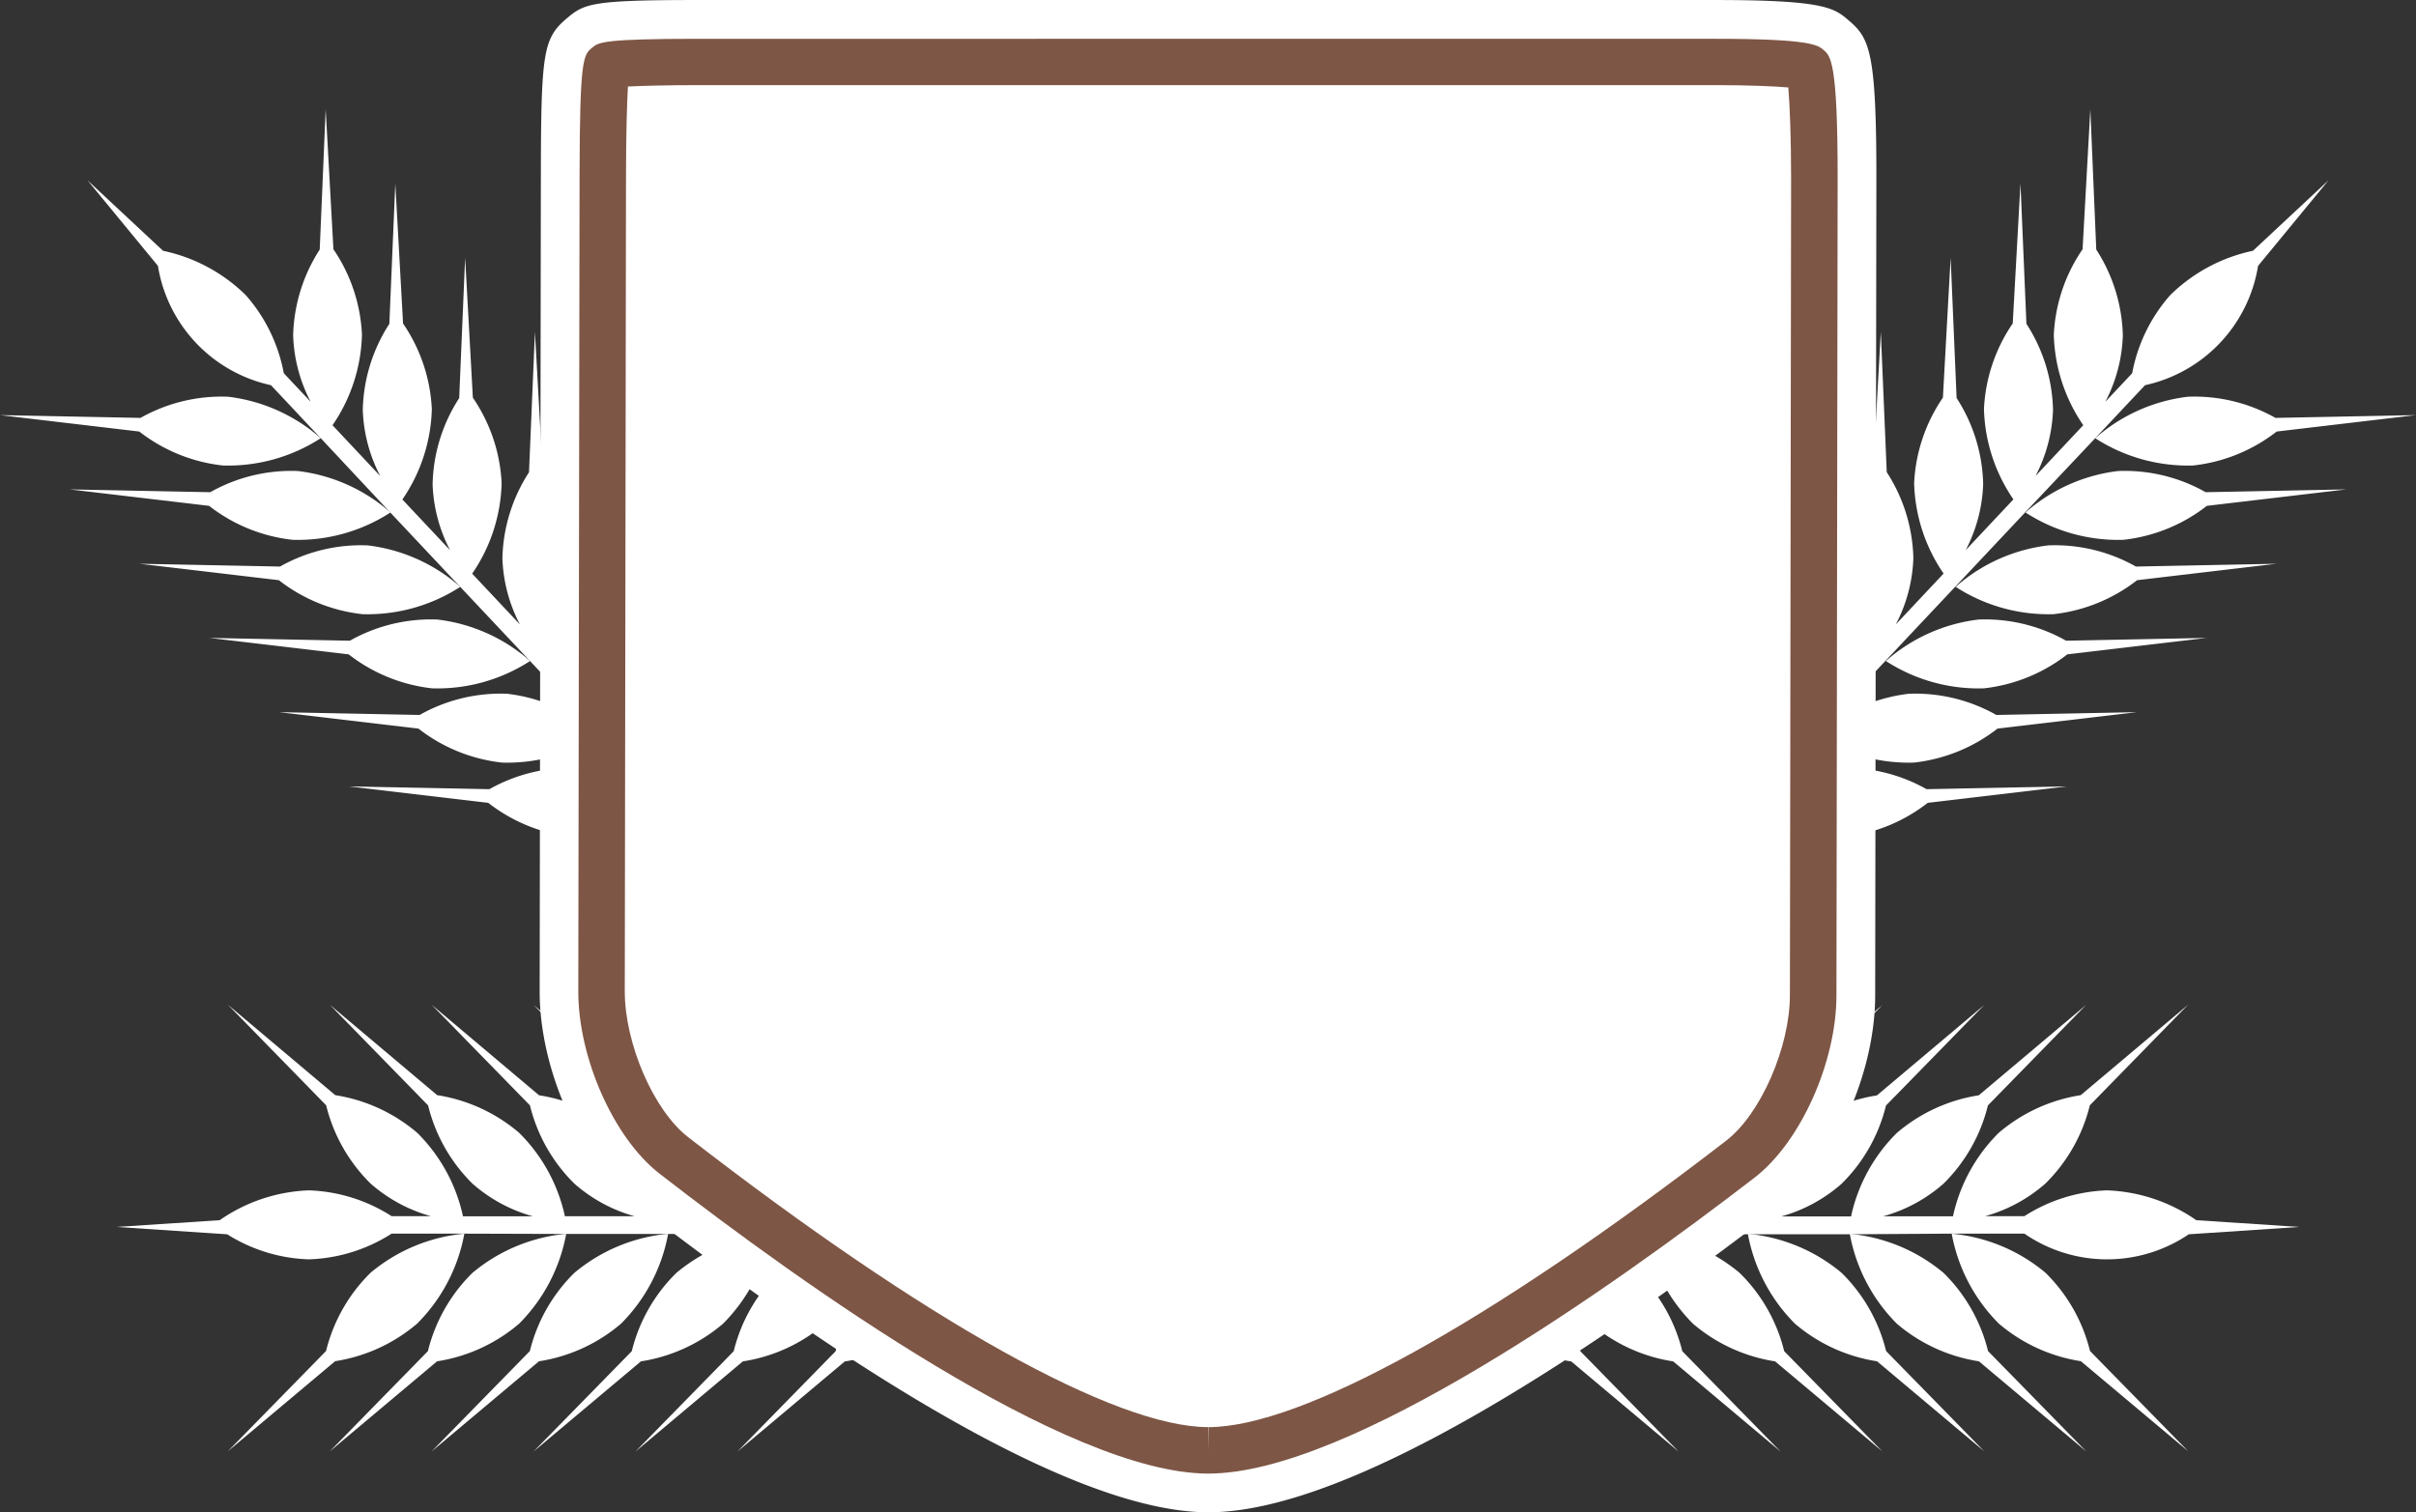 <svg xmlns="http://www.w3.org/2000/svg" width="117.575" height="73.616" viewBox="0 0 117.575 73.616">
  <rect x="0" y="0" width="117.575" height="73.616" fill="#333333" stroke="none"/>
  <g id="Сгруппировать_21" data-name="Сгруппировать 21" transform="translate(0 0)">
    <g id="Сгруппировать_32" data-name="Сгруппировать 32" transform="translate(0 5.32)">
      <g id="Сгруппировать_28" data-name="Сгруппировать 28" transform="translate(55.013 0)">
        <g id="Сгруппировать_26" data-name="Сгруппировать 26" transform="translate(18.963)">
          <path id="Контур_113" data-name="Контур 113" d="M151.144,277.2l2.424-2.58a7.1,7.1,0,0,0,5.5-5.807l3.424-4.162-3.673,3.427a8.116,8.116,0,0,0-4.033,2.166,7.943,7.943,0,0,0-1.844,3.794l-1.307,1.39a7.456,7.456,0,0,0,.852-3.22,8.036,8.036,0,0,0-1.293-4.188l-.289-6.832-.377,6.816a8.019,8.019,0,0,0-1.4,4.164,8.155,8.155,0,0,0,1.433,4.4l-2.323,2.473a7.47,7.47,0,0,0,.851-3.222,8.015,8.015,0,0,0-1.294-4.186l-.289-6.834-.377,6.815a8.037,8.037,0,0,0-1.4,4.165,8.147,8.147,0,0,0,1.433,4.4l-2.323,2.472a7.46,7.46,0,0,0,.851-3.221,8.016,8.016,0,0,0-1.293-4.186l-.29-6.834-.376,6.816a8.034,8.034,0,0,0-1.4,4.164,8.152,8.152,0,0,0,1.433,4.4l-2.323,2.473a7.481,7.481,0,0,0,.852-3.222,8.019,8.019,0,0,0-1.295-4.186l-.289-6.833-.376,6.814a8.023,8.023,0,0,0-1.4,4.165,8.147,8.147,0,0,0,1.433,4.4l-2.323,2.473a7.453,7.453,0,0,0,.852-3.221,8.026,8.026,0,0,0-1.295-4.187l-.289-6.832-.377,6.815a8.011,8.011,0,0,0-1.4,4.164,8.144,8.144,0,0,0,1.433,4.4l-2.323,2.472a7.433,7.433,0,0,0,.851-3.22,8.009,8.009,0,0,0-1.293-4.186l-.289-6.832-.377,6.815a8.038,8.038,0,0,0-1.4,4.164,8.133,8.133,0,0,0,1.434,4.4l-10.429,11.1.622.583,10.384-11.052,3.4-3.614,3.4-3.615,3.4-3.614,3.4-3.615Z" transform="translate(-123.155 -261.19)" fill="#fff"/>
          <path id="Контур_114" data-name="Контур 114" d="M142.521,307.084a8.024,8.024,0,0,0,4.069-1.655l6.779-.8-6.836.135a8.025,8.025,0,0,0-4.26-1.032,8.3,8.3,0,0,0-4.513,2.019A8.31,8.31,0,0,0,142.521,307.084Z" transform="translate(-126.753 -271.668)" fill="#fff"/>
          <path id="Контур_115" data-name="Контур 115" d="M147.027,302.288a8.034,8.034,0,0,0,4.07-1.655l6.779-.8-6.836.136a8.019,8.019,0,0,0-4.261-1.032,8.311,8.311,0,0,0-4.513,2.02A8.3,8.3,0,0,0,147.027,302.288Z" transform="translate(-127.864 -270.486)" fill="#fff"/>
          <path id="Контур_116" data-name="Контур 116" d="M151.535,297.493a8.038,8.038,0,0,0,4.069-1.655l6.78-.8-6.838.136a8.023,8.023,0,0,0-4.26-1.031,8.3,8.3,0,0,0-4.512,2.018A8.293,8.293,0,0,0,151.535,297.493Z" transform="translate(-128.974 -269.305)" fill="#fff"/>
          <path id="Контур_117" data-name="Контур 117" d="M156.042,292.7a8.043,8.043,0,0,0,4.069-1.654l6.779-.8-6.837.136a8.008,8.008,0,0,0-4.26-1.031,8.287,8.287,0,0,0-4.512,2.018A8.294,8.294,0,0,0,156.042,292.7Z" transform="translate(-130.085 -268.123)" fill="#fff"/>
          <path id="Контур_118" data-name="Контур 118" d="M160.549,287.9a8.027,8.027,0,0,0,4.068-1.654l6.78-.8-6.837.136a8.011,8.011,0,0,0-4.259-1.032,8.3,8.3,0,0,0-4.511,2.018A8.29,8.29,0,0,0,160.549,287.9Z" transform="translate(-131.195 -266.942)" fill="#fff"/>
          <path id="Контур_119" data-name="Контур 119" d="M165.055,283.1a8.034,8.034,0,0,0,4.069-1.653l6.78-.8-6.838.136a8.014,8.014,0,0,0-4.259-1.031,8.3,8.3,0,0,0-4.513,2.019A8.307,8.307,0,0,0,165.055,283.1Z" transform="translate(-132.305 -265.76)" fill="#fff"/>
        </g>
        <g id="Сгруппировать_27" data-name="Сгруппировать 27" transform="translate(0 43.587)">
          <path id="Контур_120" data-name="Контур 120" d="M137.958,330.172l3.539,0a7.093,7.093,0,0,0,8,.031l5.378-.358-5.012-.327a8.106,8.106,0,0,0-4.34-1.453,7.934,7.934,0,0,0-4.027,1.256h-1.907a7.463,7.463,0,0,0,2.929-1.587,8.018,8.018,0,0,0,2.163-3.81l4.779-4.893-5.223,4.4a8.042,8.042,0,0,0-3.992,1.836,8.152,8.152,0,0,0-2.224,4.06l-3.392,0a7.448,7.448,0,0,0,2.929-1.586,8.01,8.01,0,0,0,2.163-3.811l4.779-4.893-5.223,4.4a8.044,8.044,0,0,0-3.991,1.835,8.147,8.147,0,0,0-2.225,4.061l-3.392,0a7.465,7.465,0,0,0,2.929-1.587,8.02,8.02,0,0,0,2.163-3.811l4.779-4.892-5.222,4.4a8.028,8.028,0,0,0-3.992,1.836,8.133,8.133,0,0,0-2.224,4.06l-3.392,0a7.474,7.474,0,0,0,2.929-1.587,8.016,8.016,0,0,0,2.163-3.811l4.777-4.892-5.22,4.394a8.016,8.016,0,0,0-3.992,1.836,8.133,8.133,0,0,0-2.225,4.061H119.75a7.462,7.462,0,0,0,2.929-1.586,8.027,8.027,0,0,0,2.163-3.813l4.778-4.892-5.221,4.4a8.022,8.022,0,0,0-3.991,1.835,8.136,8.136,0,0,0-2.225,4.061H114.79a7.427,7.427,0,0,0,2.929-1.586,8.026,8.026,0,0,0,2.163-3.811l4.778-4.892-5.221,4.4a8.023,8.023,0,0,0-3.992,1.835,8.137,8.137,0,0,0-2.225,4.06l-15.23.009,0,.852,15.165-.009,4.96,0,4.96,0,4.96,0,4.96,0Z" transform="translate(-97.992 -319.027)" fill="#fff"/>
          <path id="Контур_121" data-name="Контур 121" d="M120.41,338.212a8.022,8.022,0,0,0,3.993,1.83l5.227,4.39-4.783-4.886a8.013,8.013,0,0,0-2.168-3.81,8.3,8.3,0,0,0-4.562-1.9A8.3,8.3,0,0,0,120.41,338.212Z" transform="translate(-102.95 -322.675)" fill="#fff"/>
          <path id="Контур_122" data-name="Контур 122" d="M126.992,338.208a8.02,8.02,0,0,0,3.993,1.83l5.226,4.391-4.783-4.887a8.018,8.018,0,0,0-2.167-3.81,8.307,8.307,0,0,0-4.562-1.9A8.3,8.3,0,0,0,126.992,338.208Z" transform="translate(-104.572 -322.674)" fill="#fff"/>
          <path id="Контур_123" data-name="Контур 123" d="M133.573,338.205a8.044,8.044,0,0,0,3.993,1.83l5.227,4.391-4.784-4.887a8.01,8.01,0,0,0-2.167-3.809,8.294,8.294,0,0,0-4.562-1.9A8.3,8.3,0,0,0,133.573,338.205Z" transform="translate(-106.194 -322.673)" fill="#fff"/>
          <path id="Контур_124" data-name="Контур 124" d="M140.154,338.2a8.027,8.027,0,0,0,3.993,1.83l5.226,4.391-4.783-4.887a8.017,8.017,0,0,0-2.167-3.809,8.3,8.3,0,0,0-4.562-1.9A8.3,8.3,0,0,0,140.154,338.2Z" transform="translate(-107.815 -322.672)" fill="#fff"/>
          <path id="Контур_125" data-name="Контур 125" d="M146.735,338.2a8.035,8.035,0,0,0,3.993,1.831l5.227,4.39-4.782-4.887a8.017,8.017,0,0,0-2.167-3.809,8.309,8.309,0,0,0-4.562-1.9A8.294,8.294,0,0,0,146.735,338.2Z" transform="translate(-109.437 -322.671)" fill="#fff"/>
          <path id="Контур_126" data-name="Контур 126" d="M153.317,338.194a8.041,8.041,0,0,0,3.993,1.831l5.228,4.389-4.783-4.886a8.028,8.028,0,0,0-2.168-3.81,8.3,8.3,0,0,0-4.562-1.9A8.294,8.294,0,0,0,153.317,338.194Z" transform="translate(-111.058 -322.671)" fill="#fff"/>
        </g>
      </g>
      <g id="Сгруппировать_31" data-name="Сгруппировать 31" transform="translate(0 0)">
        <g id="Сгруппировать_29" data-name="Сгруппировать 29">
          <path id="Контур_127" data-name="Контур 127" d="M41.994,277.2l-2.423-2.58a7.1,7.1,0,0,1-5.5-5.807l-3.424-4.162,3.672,3.427a8.113,8.113,0,0,1,4.033,2.166,7.936,7.936,0,0,1,1.844,3.794l1.307,1.39a7.477,7.477,0,0,1-.852-3.22,8.043,8.043,0,0,1,1.293-4.188l.29-6.832.377,6.816A8.02,8.02,0,0,1,44,272.17a8.148,8.148,0,0,1-1.433,4.4l2.323,2.473a7.47,7.47,0,0,1-.85-3.222,8.008,8.008,0,0,1,1.293-4.186l.289-6.834L46,271.619a8.038,8.038,0,0,1,1.4,4.165,8.141,8.141,0,0,1-1.433,4.4l2.323,2.472a7.46,7.46,0,0,1-.852-3.221,8.009,8.009,0,0,1,1.294-4.186l.289-6.834.376,6.816a8.027,8.027,0,0,1,1.4,4.164,8.145,8.145,0,0,1-1.433,4.4l2.323,2.473a7.46,7.46,0,0,1-.852-3.222,8.013,8.013,0,0,1,1.294-4.186l.289-6.833.377,6.814a8.024,8.024,0,0,1,1.4,4.165,8.141,8.141,0,0,1-1.433,4.4l2.323,2.473a7.464,7.464,0,0,1-.851-3.221,8.019,8.019,0,0,1,1.295-4.187l.289-6.832.376,6.815a8.01,8.01,0,0,1,1.4,4.164,8.129,8.129,0,0,1-1.434,4.4l2.324,2.472a7.443,7.443,0,0,1-.852-3.22,8.008,8.008,0,0,1,1.294-4.186l.289-6.832.377,6.815a8.025,8.025,0,0,1,1.4,4.164,8.134,8.134,0,0,1-1.433,4.4l10.429,11.1-.621.583L58.977,295.275l-3.4-3.614-3.4-3.615-3.4-3.614-3.4-3.615Z" transform="translate(-26.385 -261.19)" fill="#fff"/>
          <path id="Контур_128" data-name="Контур 128" d="M58.375,307.084a8.024,8.024,0,0,1-4.069-1.655l-6.78-.8,6.837.135a8.021,8.021,0,0,1,4.26-1.032,8.306,8.306,0,0,1,4.513,2.019A8.31,8.31,0,0,1,58.375,307.084Z" transform="translate(-30.545 -271.668)" fill="#fff"/>
          <path id="Контур_129" data-name="Контур 129" d="M53.869,302.288a8.034,8.034,0,0,1-4.07-1.655l-6.779-.8,6.836.136a8.019,8.019,0,0,1,4.261-1.032,8.311,8.311,0,0,1,4.512,2.02A8.3,8.3,0,0,1,53.869,302.288Z" transform="translate(-29.435 -270.486)" fill="#fff"/>
          <path id="Контур_130" data-name="Контур 130" d="M49.362,297.493a8.041,8.041,0,0,1-4.07-1.655l-6.78-.8,6.837.136a8.027,8.027,0,0,1,4.26-1.031,8.3,8.3,0,0,1,4.513,2.018A8.3,8.3,0,0,1,49.362,297.493Z" transform="translate(-28.324 -269.305)" fill="#fff"/>
          <path id="Контур_131" data-name="Контур 131" d="M44.854,292.7a8.037,8.037,0,0,1-4.069-1.654l-6.78-.8,6.837.136a8.013,8.013,0,0,1,4.261-1.031,8.29,8.29,0,0,1,4.512,2.018A8.3,8.3,0,0,1,44.854,292.7Z" transform="translate(-27.214 -268.123)" fill="#fff"/>
          <path id="Контур_132" data-name="Контур 132" d="M40.349,287.9a8.027,8.027,0,0,1-4.069-1.654l-6.779-.8,6.836.136a8.015,8.015,0,0,1,4.259-1.032,8.3,8.3,0,0,1,4.512,2.018A8.3,8.3,0,0,1,40.349,287.9Z" transform="translate(-26.104 -266.942)" fill="#fff"/>
          <path id="Контур_133" data-name="Контур 133" d="M35.841,283.1a8.037,8.037,0,0,1-4.069-1.653l-6.779-.8,6.837.136a8.016,8.016,0,0,1,4.259-1.031,8.3,8.3,0,0,1,4.513,2.019A8.3,8.3,0,0,1,35.841,283.1Z" transform="translate(-24.993 -265.76)" fill="#fff"/>
        </g>
        <g id="Сгруппировать_30" data-name="Сгруппировать 30" transform="translate(5.678 43.587)">
          <path id="Контур_134" data-name="Контур 134" d="M49.445,330.172l-3.539,0a7.921,7.921,0,0,1-4.028,1.251,7.9,7.9,0,0,1-3.972-1.22l-5.379-.358,5.012-.327a8.106,8.106,0,0,1,4.341-1.453,7.939,7.939,0,0,1,4.027,1.256h1.907a7.47,7.47,0,0,1-2.93-1.587,8.031,8.031,0,0,1-2.163-3.81l-4.779-4.893,5.223,4.4a8.042,8.042,0,0,1,3.992,1.836,8.146,8.146,0,0,1,2.224,4.06l3.393,0a7.451,7.451,0,0,1-2.929-1.586,8.014,8.014,0,0,1-2.162-3.811L42.9,319.03l5.223,4.4a8.046,8.046,0,0,1,3.992,1.835,8.146,8.146,0,0,1,2.225,4.061l3.392,0a7.46,7.46,0,0,1-2.929-1.587,8.016,8.016,0,0,1-2.164-3.811l-4.778-4.892,5.221,4.4a8.027,8.027,0,0,1,3.993,1.836,8.145,8.145,0,0,1,2.224,4.06l3.392,0a7.472,7.472,0,0,1-2.929-1.587,8.014,8.014,0,0,1-2.162-3.811l-4.779-4.892,5.222,4.394a8.019,8.019,0,0,1,3.992,1.836,8.13,8.13,0,0,1,2.224,4.061h3.392a7.47,7.47,0,0,1-2.929-1.586,8.028,8.028,0,0,1-2.161-3.813l-4.779-4.892,5.222,4.4A8.022,8.022,0,0,1,67,325.268a8.133,8.133,0,0,1,2.224,4.061h3.393a7.422,7.422,0,0,1-2.929-1.586,8.013,8.013,0,0,1-2.163-3.811l-4.779-4.892,5.222,4.4a8.023,8.023,0,0,1,3.992,1.835,8.14,8.14,0,0,1,2.224,4.06l15.23.009v.852l-15.165-.009-4.96,0-4.96,0-4.96,0-4.96,0Z" transform="translate(-32.527 -319.027)" fill="#fff"/>
          <path id="Контур_135" data-name="Контур 135" d="M81.826,338.212a8.022,8.022,0,0,1-3.993,1.83l-5.228,4.39,4.783-4.886a8.026,8.026,0,0,1,2.168-3.81,8.3,8.3,0,0,1,4.562-1.9A8.3,8.3,0,0,1,81.826,338.212Z" transform="translate(-42.402 -322.675)" fill="#fff"/>
          <path id="Контур_136" data-name="Контур 136" d="M75.243,338.208a8.018,8.018,0,0,1-3.992,1.83l-5.227,4.391,4.784-4.887a8.011,8.011,0,0,1,2.167-3.81,8.3,8.3,0,0,1,4.562-1.9A8.3,8.3,0,0,1,75.243,338.208Z" transform="translate(-40.78 -322.674)" fill="#fff"/>
          <path id="Контур_137" data-name="Контур 137" d="M68.663,338.205a8.039,8.039,0,0,1-3.993,1.83l-5.228,4.391,4.784-4.887a8.007,8.007,0,0,1,2.168-3.809,8.293,8.293,0,0,1,4.562-1.9A8.3,8.3,0,0,1,68.663,338.205Z" transform="translate(-39.158 -322.673)" fill="#fff"/>
          <path id="Контур_138" data-name="Контур 138" d="M62.081,338.2a8.025,8.025,0,0,1-3.993,1.83l-5.227,4.391,4.783-4.887a8.02,8.02,0,0,1,2.168-3.809,8.3,8.3,0,0,1,4.562-1.9A8.3,8.3,0,0,1,62.081,338.2Z" transform="translate(-37.537 -322.672)" fill="#fff"/>
          <path id="Контур_139" data-name="Контур 139" d="M55.5,338.2a8.035,8.035,0,0,1-3.993,1.831l-5.227,4.39,4.783-4.887a8.017,8.017,0,0,1,2.167-3.809,8.307,8.307,0,0,1,4.562-1.9A8.3,8.3,0,0,1,55.5,338.2Z" transform="translate(-35.916 -322.671)" fill="#fff"/>
          <path id="Контур_140" data-name="Контур 140" d="M48.918,338.194a8.041,8.041,0,0,1-3.993,1.831L39.7,344.414l4.784-4.886a8.015,8.015,0,0,1,2.168-3.81,8.3,8.3,0,0,1,4.562-1.9A8.3,8.3,0,0,1,48.918,338.194Z" transform="translate(-34.294 -322.671)" fill="#fff"/>
        </g>
      </g>
    </g>
    <g id="Сгруппировать_33" data-name="Сгруппировать 33" transform="translate(26.262)">
      <path id="Контур_141" data-name="Контур 141" d="M64.107,258.3a37.821,37.821,0,0,0-.208,5.341l-.058,39.737c0,2.855,1.552,6.459,3.515,7.982,6.273,4.864,19.341,14.338,26,14.358s19.657-9.355,25.916-14.181c1.966-1.516,3.534-5.117,3.537-7.973l.058-39.738a26.443,26.443,0,0,0-.3-5.433,22.017,22.017,0,0,0-4.5-.262H68.5A31.176,31.176,0,0,0,64.107,258.3Z" transform="translate(-60.827 -255.117)" fill="#fff"/>
      <path id="Контур_142" data-name="Контур 142" d="M92.387,327.747h-.029c-7.054-.021-19.03-8.163-27.834-14.99-2.675-2.075-4.688-6.533-4.682-10.369l.058-39.737c.01-6.021.118-6.663,1.282-7.643.837-.708,1.23-.876,6.337-.876h49.556c5.312,0,5.771.393,6.465.988,1.008.855,1.36,1.473,1.353,7.725l-.058,39.74c0,3.836-2.03,8.288-4.711,10.355C111.362,319.694,99.44,327.747,92.387,327.747Zm-26.43-67.575c-.016.7-.027,1.538-.029,2.488L65.87,302.4a8.4,8.4,0,0,0,2.348,5.6c10.9,8.453,20.159,13.713,24.156,13.725l.011,3.014v-3.014c4,0,13.212-5.193,24.054-13.555a8.387,8.387,0,0,0,2.364-5.589l.058-39.739c0-1.057-.016-1.944-.041-2.653-.5-.014-1.084-.023-1.748-.023H67.518C66.933,260.16,66.412,260.164,65.957,260.172Z" transform="translate(-59.841 -254.131)" fill="#fff"/>
    </g>
    <g id="Сгруппировать_34" data-name="Сгруппировать 34" transform="translate(28.146 1.884)">
      <path id="Контур_143" data-name="Контур 143" d="M64.107,258.3a37.821,37.821,0,0,0-.208,5.341l-.058,39.737c0,2.855,1.552,6.459,3.515,7.982,6.273,4.864,19.341,14.338,26,14.358s19.657-9.355,25.916-14.181c1.966-1.516,3.534-5.117,3.537-7.973l.058-39.738a26.443,26.443,0,0,0-.3-5.433,22.017,22.017,0,0,0-4.5-.262H68.5A31.176,31.176,0,0,0,64.107,258.3Z" transform="translate(-62.711 -257.001)" fill="#fff"/>
      <path id="Контур_144" data-name="Контур 144" d="M93,326.479h-.024c-6.867-.02-19.666-9.153-26.685-14.6-2.222-1.724-3.958-5.623-3.953-8.877L62.4,263.27c.009-5.7.185-5.846.611-6.2.307-.261.512-.434,5.124-.434H117.69c4.615,0,4.976.309,5.239.535.359.3.7.595.695,6.292l-.058,39.738c0,3.254-1.751,7.149-3.978,8.866C112.606,317.446,99.869,326.479,93,326.479ZM64.753,258.958c-.047.829-.09,2.311-.093,4.314L64.6,303.01c0,2.545,1.405,5.79,3.078,7.087,11.555,8.961,20.779,14.108,25.306,14.121l.017,1.13v-1.13c4.525,0,13.711-5.083,25.2-13.946,1.676-1.292,3.094-4.535,3.1-7.08l.058-39.739c0-2.026-.065-3.62-.137-4.449-.675-.057-1.887-.113-3.536-.113H68.134C66.661,258.892,65.473,258.923,64.753,258.958Z" transform="translate(-62.341 -256.631)" fill="#7e5645"/>
    </g>
  </g>
</svg>
